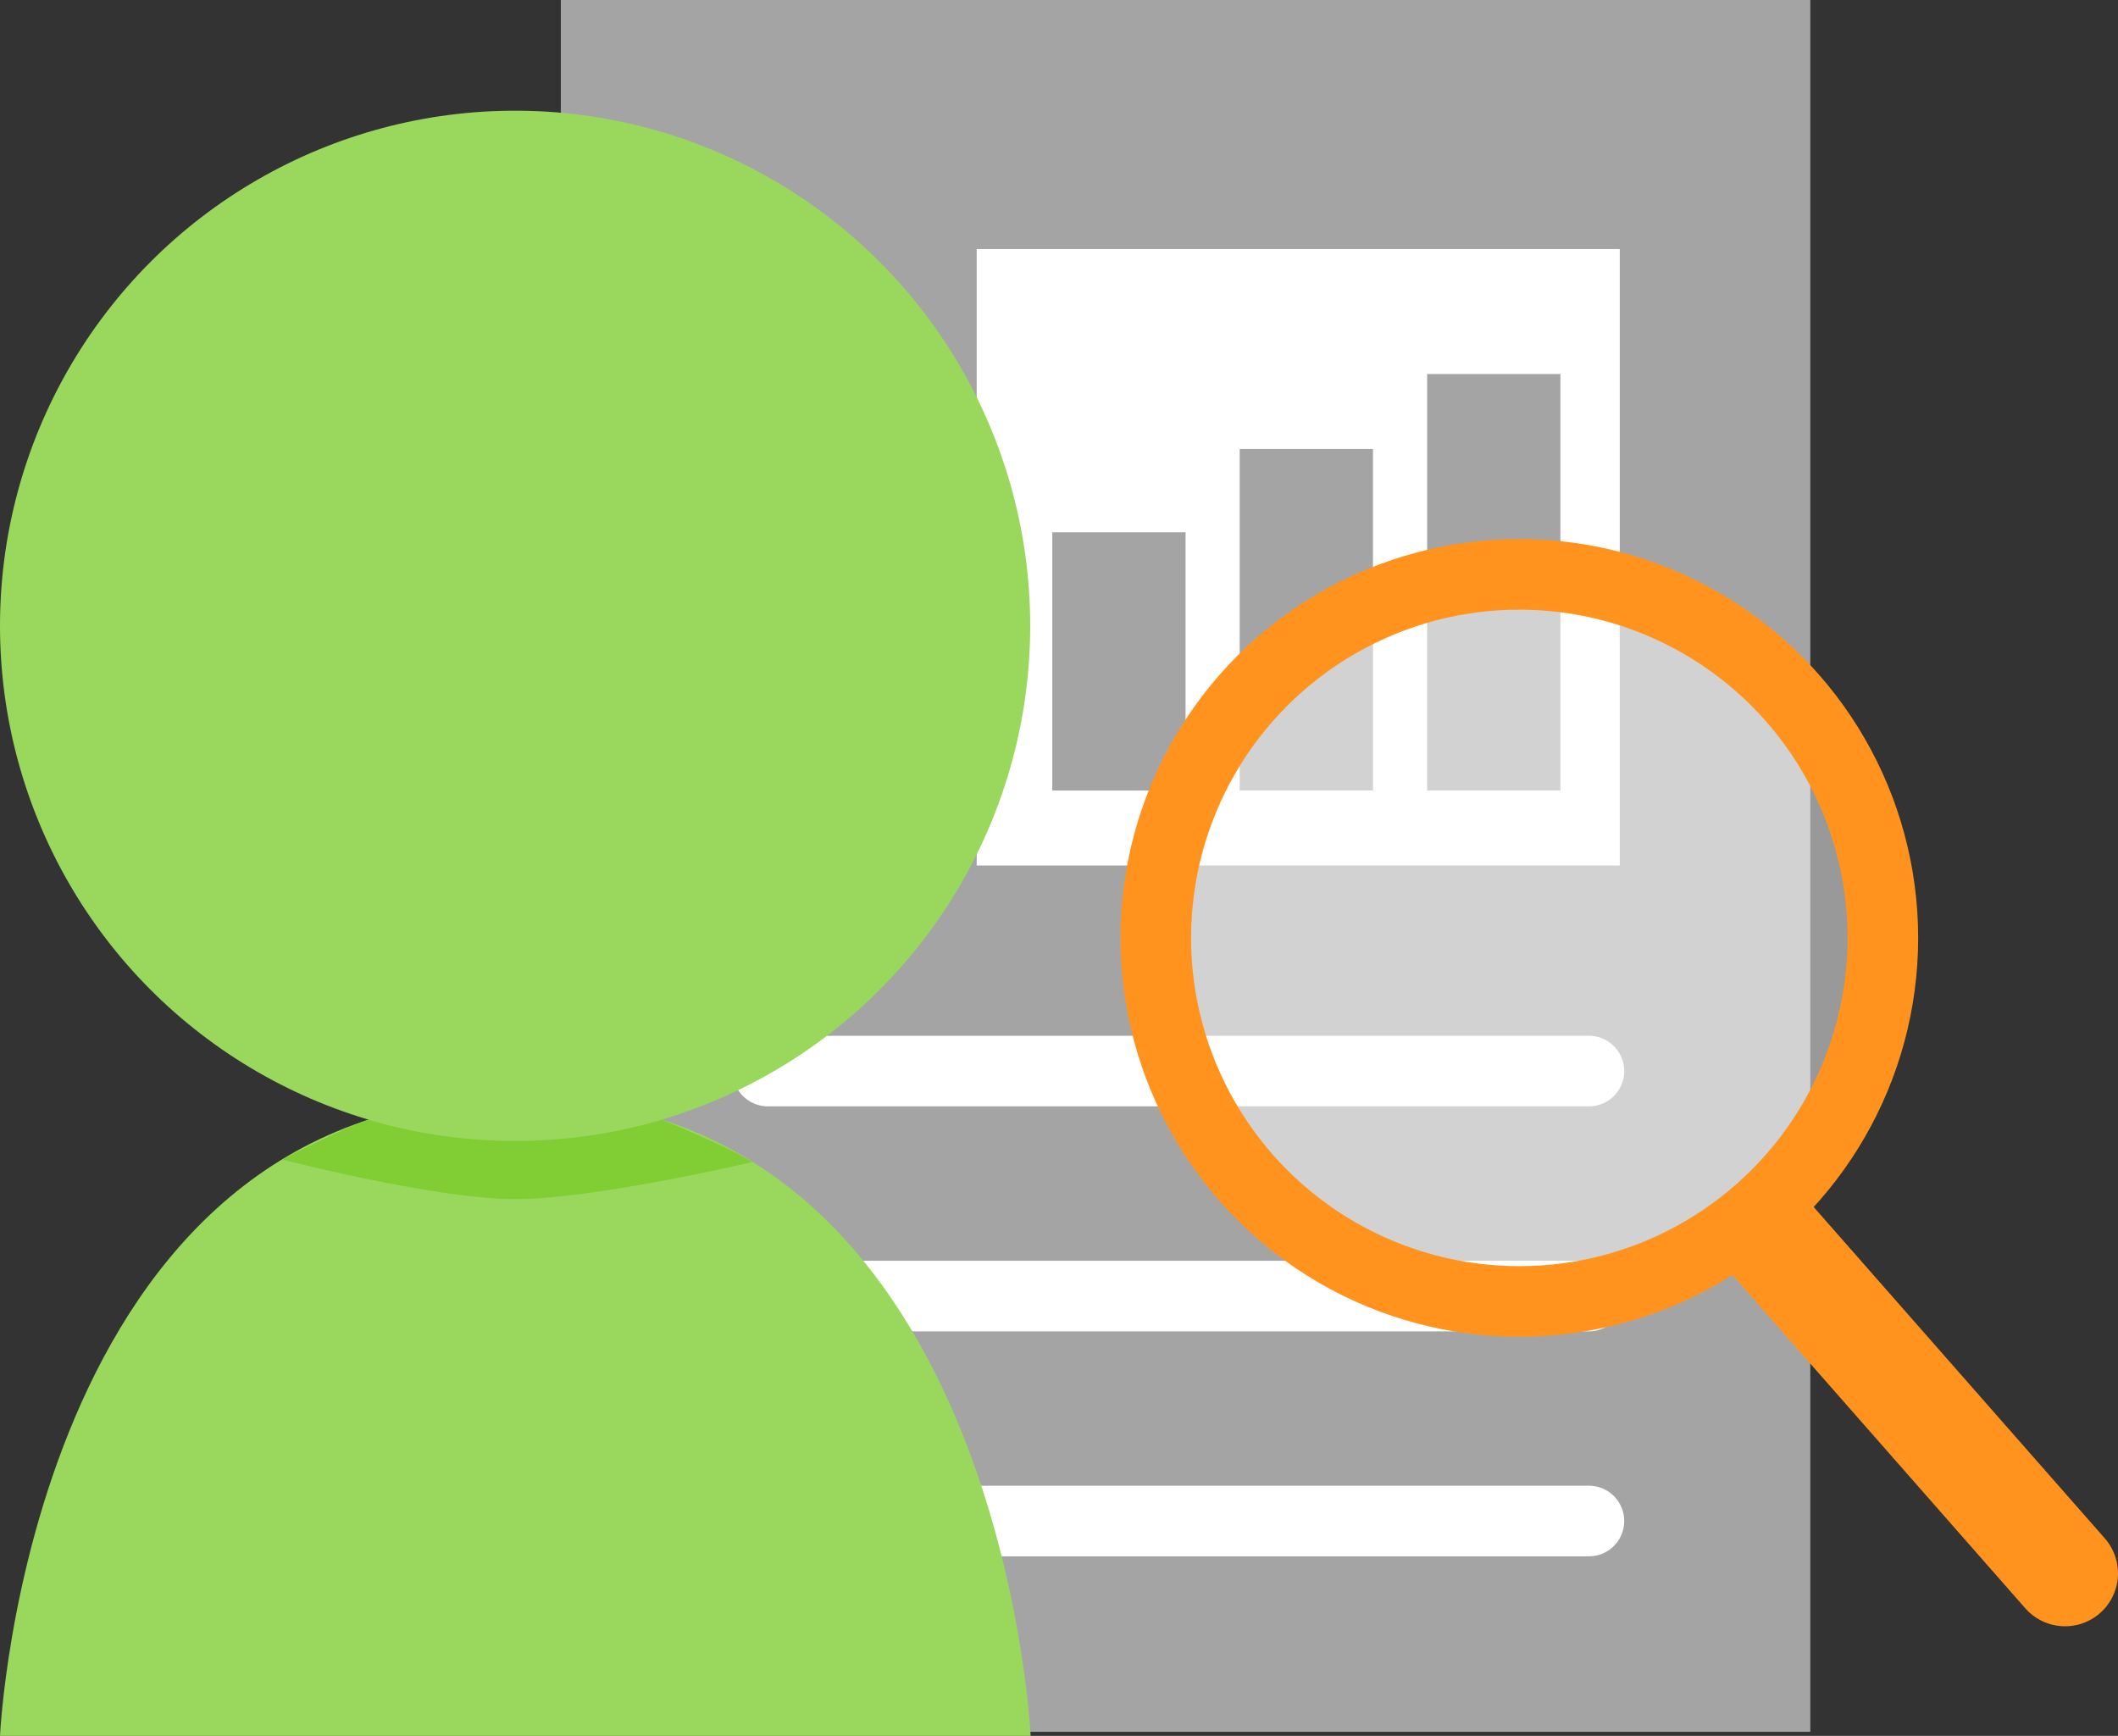 <svg id="Layer_9" data-name="Layer 9" xmlns="http://www.w3.org/2000/svg" viewBox="0 0 300.04 245.9"><rect x="0" y="0" width="300.04" height="245.9" fill="#333333" stroke="none"/><defs><style>.cls-1{fill:#a4a4a4;}.cls-2,.cls-4{fill:#fff;}.cls-3,.cls-5,.cls-6{fill:none;stroke-miterlimit:10;}.cls-3{stroke:#fff;}.cls-3,.cls-5{stroke-linecap:round;}.cls-3,.cls-6{stroke-width:10px;}.cls-4{opacity:0.5;}.cls-5,.cls-6{stroke:#ff931e;}.cls-5{stroke-width:15px;}.cls-7{fill:#99d85d;}.cls-8{fill:#80ce34;}</style></defs><title>Research New </title><rect class="cls-1" x="79.45" width="177" height="245.32"/><rect class="cls-2" x="138.36" y="35.28" width="91.1" height="87.32"/><line class="cls-3" x1="108.78" y1="151.72" x2="225.09" y2="151.72"/><line class="cls-3" x1="108.78" y1="183.59" x2="225.09" y2="183.59"/><rect class="cls-1" x="149.07" y="75.4" width="18.88" height="36.58"/><rect class="cls-1" x="175.62" y="63.6" width="18.88" height="48.38"/><rect class="cls-1" x="202.17" y="52.98" width="18.88" height="59"/><line class="cls-3" x1="108.78" y1="215.46" x2="225.09" y2="215.46"/><circle class="cls-4" cx="215.96" cy="132.64" r="49.21"/><line class="cls-5" x1="251.19" y1="175.81" x2="292.54" y2="222.87"/><circle class="cls-6" cx="215.23" cy="132.86" r="51.5"/><circle class="cls-7" cx="72.97" cy="88.65" r="72.97"/><path class="cls-7" d="M909.55,727s4.11-90.45,73-90.45,73,90.45,73,90.45Z" transform="translate(-909.55 -481.1)"/><path class="cls-8" d="M961.73,639.71a73.34,73.34,0,0,0,41.59,0s9.39,3.81,12.8,6c0,0-22.29,5.25-33.59,5.25s-33-5.61-33-5.61S958.41,640.81,961.73,639.71Z" transform="translate(-909.55 -481.1)"/></svg>